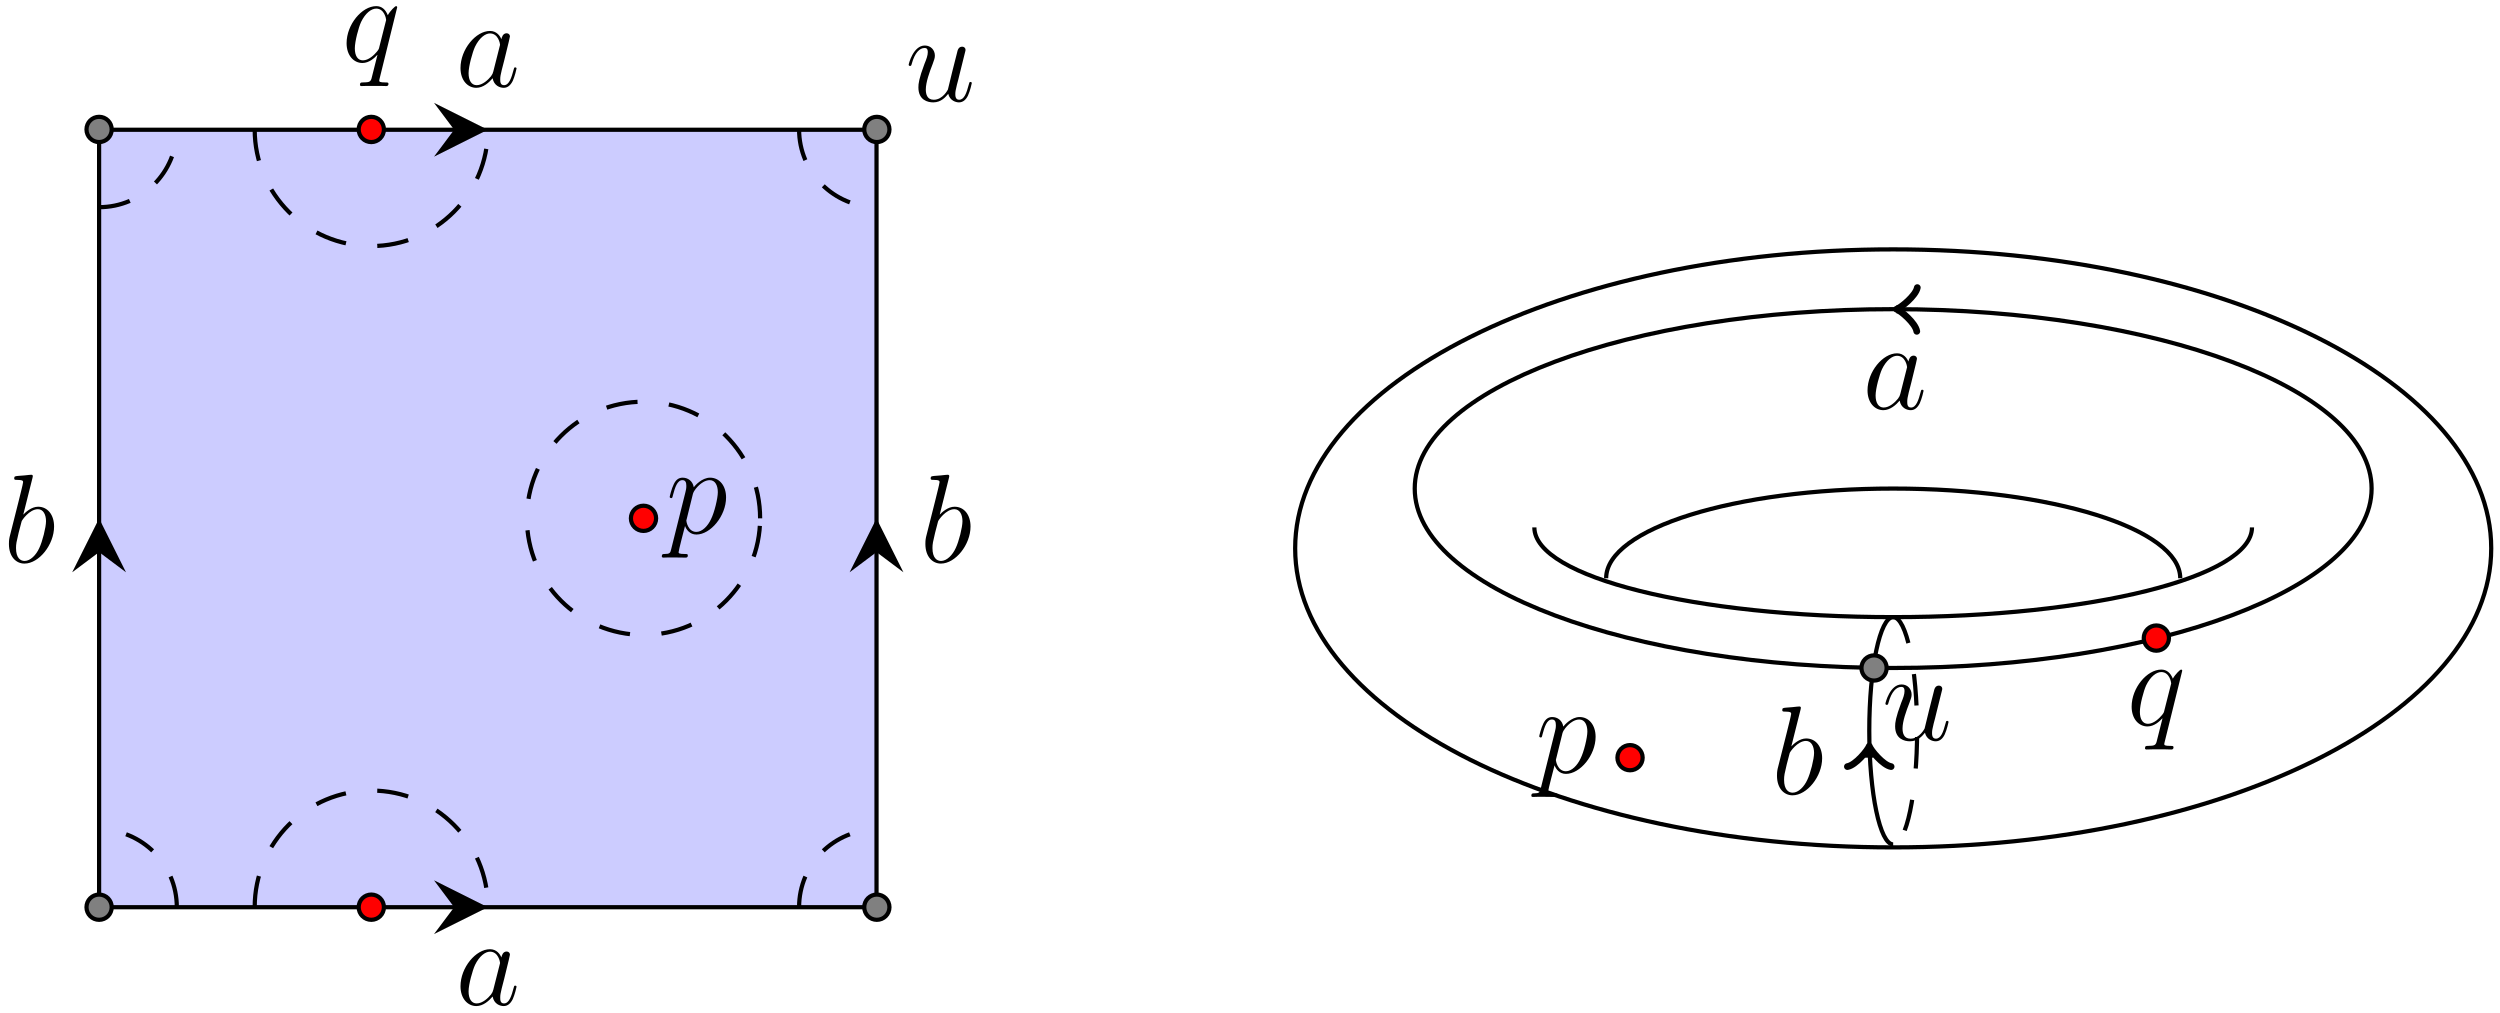 <?xml version="1.0" encoding="UTF-8"?>
<svg xmlns="http://www.w3.org/2000/svg" xmlns:xlink="http://www.w3.org/1999/xlink" width="237pt" height="96pt" viewBox="0 0 237 96" version="1.1">
<defs>
<g>
<symbol overflow="visible" id="glyph0-0">
<path style="stroke:none;" d=""/>
</symbol>
<symbol overflow="visible" id="glyph0-1">
<path style="stroke:none;" d="M 3.594 -1.422 C 3.531 -1.219 3.531 -1.188 3.375 -0.969 C 3.109 -0.641 2.578 -0.125 2.016 -0.125 C 1.531 -0.125 1.25 -0.562 1.25 -1.266 C 1.25 -1.922 1.625 -3.266 1.859 -3.766 C 2.266 -4.609 2.828 -5.031 3.281 -5.031 C 4.078 -5.031 4.234 -4.047 4.234 -3.953 C 4.234 -3.938 4.203 -3.797 4.188 -3.766 Z M 4.359 -4.484 C 4.234 -4.797 3.906 -5.266 3.281 -5.266 C 1.938 -5.266 0.484 -3.531 0.484 -1.75 C 0.484 -0.578 1.172 0.125 1.984 0.125 C 2.641 0.125 3.203 -0.391 3.531 -0.781 C 3.656 -0.078 4.219 0.125 4.578 0.125 C 4.938 0.125 5.219 -0.094 5.438 -0.531 C 5.625 -0.938 5.797 -1.656 5.797 -1.703 C 5.797 -1.766 5.75 -1.812 5.672 -1.812 C 5.562 -1.812 5.562 -1.75 5.516 -1.578 C 5.328 -0.875 5.109 -0.125 4.609 -0.125 C 4.266 -0.125 4.25 -0.438 4.25 -0.672 C 4.25 -0.938 4.281 -1.078 4.391 -1.547 C 4.469 -1.844 4.531 -2.109 4.625 -2.453 C 5.062 -4.25 5.172 -4.672 5.172 -4.75 C 5.172 -4.906 5.047 -5.047 4.859 -5.047 C 4.484 -5.047 4.391 -4.625 4.359 -4.484 Z M 4.359 -4.484 "/>
</symbol>
<symbol overflow="visible" id="glyph0-2">
<path style="stroke:none;" d="M 2.766 -8 C 2.766 -8.047 2.797 -8.109 2.797 -8.172 C 2.797 -8.297 2.672 -8.297 2.656 -8.297 C 2.641 -8.297 2.219 -8.266 2 -8.234 C 1.797 -8.219 1.609 -8.203 1.406 -8.188 C 1.109 -8.156 1.031 -8.156 1.031 -7.938 C 1.031 -7.812 1.141 -7.812 1.266 -7.812 C 1.875 -7.812 1.875 -7.703 1.875 -7.594 C 1.875 -7.5 1.781 -7.156 1.734 -6.938 L 1.453 -5.797 C 1.328 -5.312 0.641 -2.609 0.594 -2.391 C 0.531 -2.094 0.531 -1.891 0.531 -1.734 C 0.531 -0.516 1.219 0.125 2 0.125 C 3.375 0.125 4.812 -1.656 4.812 -3.391 C 4.812 -4.5 4.203 -5.266 3.297 -5.266 C 2.672 -5.266 2.109 -4.75 1.891 -4.516 Z M 2.016 -0.125 C 1.625 -0.125 1.203 -0.406 1.203 -1.344 C 1.203 -1.734 1.25 -1.953 1.453 -2.797 C 1.5 -2.953 1.688 -3.719 1.734 -3.875 C 1.75 -3.969 2.469 -5.031 3.281 -5.031 C 3.797 -5.031 4.047 -4.5 4.047 -3.891 C 4.047 -3.312 3.703 -1.953 3.406 -1.344 C 3.109 -0.688 2.562 -0.125 2.016 -0.125 Z M 2.016 -0.125 "/>
</symbol>
<symbol overflow="visible" id="glyph0-3">
<path style="stroke:none;" d="M 0.516 1.516 C 0.438 1.875 0.375 1.969 -0.109 1.969 C -0.25 1.969 -0.375 1.969 -0.375 2.203 C -0.375 2.219 -0.359 2.312 -0.234 2.312 C -0.078 2.312 0.094 2.297 0.25 2.297 L 0.766 2.297 C 1.016 2.297 1.625 2.312 1.875 2.312 C 1.953 2.312 2.094 2.312 2.094 2.109 C 2.094 1.969 2.016 1.969 1.812 1.969 C 1.25 1.969 1.219 1.891 1.219 1.797 C 1.219 1.656 1.75 -0.406 1.828 -0.688 C 1.953 -0.344 2.281 0.125 2.906 0.125 C 4.25 0.125 5.719 -1.641 5.719 -3.391 C 5.719 -4.5 5.094 -5.266 4.203 -5.266 C 3.438 -5.266 2.781 -4.531 2.656 -4.359 C 2.562 -4.953 2.094 -5.266 1.609 -5.266 C 1.266 -5.266 0.984 -5.109 0.766 -4.656 C 0.547 -4.219 0.375 -3.484 0.375 -3.438 C 0.375 -3.391 0.438 -3.328 0.516 -3.328 C 0.609 -3.328 0.625 -3.344 0.688 -3.625 C 0.875 -4.328 1.094 -5.031 1.578 -5.031 C 1.859 -5.031 1.953 -4.844 1.953 -4.484 C 1.953 -4.203 1.906 -4.078 1.859 -3.859 Z M 2.578 -3.734 C 2.672 -4.062 3 -4.406 3.188 -4.578 C 3.328 -4.703 3.719 -5.031 4.172 -5.031 C 4.703 -5.031 4.938 -4.5 4.938 -3.891 C 4.938 -3.312 4.609 -1.953 4.297 -1.344 C 4 -0.688 3.453 -0.125 2.906 -0.125 C 2.094 -0.125 1.953 -1.141 1.953 -1.188 C 1.953 -1.234 1.984 -1.328 2 -1.391 Z M 2.578 -3.734 "/>
</symbol>
<symbol overflow="visible" id="glyph0-4">
<path style="stroke:none;" d="M 5.266 -5.156 C 5.266 -5.219 5.219 -5.266 5.156 -5.266 C 5.062 -5.266 4.609 -4.828 4.375 -4.406 C 4.156 -4.953 3.797 -5.266 3.281 -5.266 C 1.922 -5.266 0.469 -3.531 0.469 -1.75 C 0.469 -0.578 1.156 0.125 1.969 0.125 C 2.609 0.125 3.125 -0.359 3.375 -0.641 L 3.391 -0.625 L 2.938 1.172 L 2.828 1.609 C 2.719 1.953 2.547 1.953 1.984 1.969 C 1.859 1.969 1.734 1.969 1.734 2.203 C 1.734 2.281 1.812 2.312 1.891 2.312 C 2.062 2.312 2.266 2.297 2.438 2.297 L 3.656 2.297 C 3.844 2.297 4.047 2.312 4.219 2.312 C 4.297 2.312 4.438 2.312 4.438 2.094 C 4.438 1.969 4.344 1.969 4.156 1.969 C 3.594 1.969 3.562 1.891 3.562 1.797 C 3.562 1.734 3.578 1.719 3.609 1.562 Z M 3.578 -1.422 C 3.531 -1.219 3.531 -1.188 3.359 -0.969 C 3.094 -0.641 2.562 -0.125 2.016 -0.125 C 1.516 -0.125 1.25 -0.562 1.25 -1.266 C 1.25 -1.922 1.609 -3.266 1.844 -3.766 C 2.25 -4.609 2.812 -5.031 3.281 -5.031 C 4.062 -5.031 4.219 -4.047 4.219 -3.953 C 4.219 -3.938 4.188 -3.797 4.172 -3.766 Z M 3.578 -1.422 "/>
</symbol>
<symbol overflow="visible" id="glyph0-5">
<path style="stroke:none;" d="M 4.078 -0.688 C 4.234 -0.031 4.812 0.125 5.094 0.125 C 5.469 0.125 5.766 -0.125 5.953 -0.531 C 6.156 -0.969 6.312 -1.672 6.312 -1.703 C 6.312 -1.766 6.266 -1.812 6.188 -1.812 C 6.078 -1.812 6.078 -1.75 6.031 -1.578 C 5.812 -0.75 5.594 -0.125 5.109 -0.125 C 4.75 -0.125 4.75 -0.516 4.75 -0.672 C 4.75 -0.938 4.797 -1.062 4.906 -1.562 C 5 -1.891 5.078 -2.219 5.156 -2.547 L 5.641 -4.5 C 5.719 -4.797 5.719 -4.812 5.719 -4.859 C 5.719 -5.031 5.578 -5.156 5.406 -5.156 C 5.062 -5.156 4.969 -4.859 4.906 -4.547 C 4.781 -4.094 4.141 -1.516 4.047 -1.094 C 4.047 -1.094 3.578 -0.125 2.703 -0.125 C 2.078 -0.125 1.953 -0.656 1.953 -1.094 C 1.953 -1.781 2.297 -2.734 2.609 -3.531 C 2.75 -3.922 2.812 -4.078 2.812 -4.312 C 2.812 -4.828 2.438 -5.266 1.859 -5.266 C 0.766 -5.266 0.328 -3.531 0.328 -3.438 C 0.328 -3.391 0.375 -3.328 0.453 -3.328 C 0.562 -3.328 0.578 -3.375 0.625 -3.547 C 0.906 -4.578 1.375 -5.031 1.828 -5.031 C 1.953 -5.031 2.141 -5.016 2.141 -4.641 C 2.141 -4.328 2.016 -3.984 1.828 -3.531 C 1.297 -2.109 1.25 -1.656 1.25 -1.297 C 1.25 -0.078 2.156 0.125 2.656 0.125 C 3.422 0.125 3.844 -0.406 4.078 -0.688 Z M 4.078 -0.688 "/>
</symbol>
</g>
</defs>
<g id="surface1">
<path style=" stroke:none;fill-rule:nonzero;fill:rgb(79.999%,79.999%,100%);fill-opacity:1;" d="M 9.395 86.004 L 9.395 12.301 L 83.094 12.301 L 83.094 86.004 Z M 9.395 86.004 "/>
<path style="fill:none;stroke-width:0.399;stroke-linecap:butt;stroke-linejoin:miter;stroke:rgb(0%,0%,0%);stroke-opacity:1;stroke-miterlimit:10;" d="M 0.002 -0.002 L 73.701 -0.002 " transform="matrix(1,0,0,-1,9.393,86.002)"/>
<path style=" stroke:none;fill-rule:nonzero;fill:rgb(0%,0%,0%);fill-opacity:1;" d="M 46.242 86.004 L 41.145 83.453 L 43.055 86.004 L 41.145 88.551 "/>
<g style="fill:rgb(0%,0%,0%);fill-opacity:1;">
  <use xlink:href="#glyph0-1" x="43.171" y="95.25"/>
</g>
<path style="fill:none;stroke-width:0.399;stroke-linecap:butt;stroke-linejoin:miter;stroke:rgb(0%,0%,0%);stroke-opacity:1;stroke-miterlimit:10;" d="M 0.002 73.701 L 73.701 73.701 " transform="matrix(1,0,0,-1,9.393,86.002)"/>
<path style=" stroke:none;fill-rule:nonzero;fill:rgb(0%,0%,0%);fill-opacity:1;" d="M 46.242 12.301 L 41.145 9.75 L 43.055 12.301 L 41.145 14.852 "/>
<g style="fill:rgb(0%,0%,0%);fill-opacity:1;">
  <use xlink:href="#glyph0-1" x="43.171" y="8.2"/>
</g>
<path style="fill:none;stroke-width:0.399;stroke-linecap:butt;stroke-linejoin:miter;stroke:rgb(0%,0%,0%);stroke-opacity:1;stroke-miterlimit:10;" d="M 0.002 -0.002 L 0.002 73.701 " transform="matrix(1,0,0,-1,9.393,86.002)"/>
<path style=" stroke:none;fill-rule:nonzero;fill:rgb(0%,0%,0%);fill-opacity:1;" d="M 9.395 49.152 L 6.844 54.254 L 9.395 52.34 L 11.945 54.254 "/>
<g style="fill:rgb(0%,0%,0%);fill-opacity:1;">
  <use xlink:href="#glyph0-2" x="0.315" y="53.303"/>
</g>
<path style="fill:none;stroke-width:0.399;stroke-linecap:butt;stroke-linejoin:miter;stroke:rgb(0%,0%,0%);stroke-opacity:1;stroke-miterlimit:10;" d="M 73.701 -0.002 L 73.701 73.701 " transform="matrix(1,0,0,-1,9.393,86.002)"/>
<path style=" stroke:none;fill-rule:nonzero;fill:rgb(0%,0%,0%);fill-opacity:1;" d="M 83.094 49.152 L 80.543 54.254 L 83.094 52.34 L 85.645 54.254 "/>
<g style="fill:rgb(0%,0%,0%);fill-opacity:1;">
  <use xlink:href="#glyph0-2" x="87.195" y="53.303"/>
</g>
<g style="fill:rgb(0%,0%,0%);fill-opacity:1;">
  <use xlink:href="#glyph0-3" x="63.112" y="50.549"/>
</g>
<g style="fill:rgb(0%,0%,0%);fill-opacity:1;">
  <use xlink:href="#glyph0-4" x="32.388" y="5.847"/>
</g>
<g style="fill:rgb(0%,0%,0%);fill-opacity:1;">
  <use xlink:href="#glyph0-5" x="85.814" y="9.581"/>
</g>
<path style="fill-rule:nonzero;fill:rgb(100%,0%,0%);fill-opacity:1;stroke-width:0.399;stroke-linecap:butt;stroke-linejoin:miter;stroke:rgb(0%,0%,0%);stroke-opacity:1;stroke-miterlimit:10;" d="M 27.002 73.729 C 27.002 74.393 26.466 74.928 25.806 74.928 C 25.146 74.928 24.611 74.393 24.611 73.729 C 24.611 73.068 25.146 72.533 25.806 72.533 C 26.466 72.533 27.002 73.068 27.002 73.729 Z M 27.002 73.729 " transform="matrix(1,0,0,-1,9.393,86.002)"/>
<path style="fill-rule:nonzero;fill:rgb(100%,0%,0%);fill-opacity:1;stroke-width:0.399;stroke-linecap:butt;stroke-linejoin:miter;stroke:rgb(0%,0%,0%);stroke-opacity:1;stroke-miterlimit:10;" d="M 27.002 -0.002 C 27.002 0.662 26.466 1.197 25.806 1.197 C 25.146 1.197 24.611 0.662 24.611 -0.002 C 24.611 -0.662 25.146 -1.197 25.806 -1.197 C 26.466 -1.197 27.002 -0.662 27.002 -0.002 Z M 27.002 -0.002 " transform="matrix(1,0,0,-1,9.393,86.002)"/>
<path style="fill-rule:nonzero;fill:rgb(100%,0%,0%);fill-opacity:1;stroke-width:0.399;stroke-linecap:butt;stroke-linejoin:miter;stroke:rgb(0%,0%,0%);stroke-opacity:1;stroke-miterlimit:10;" d="M 52.806 36.865 C 52.806 37.525 52.271 38.061 51.611 38.061 C 50.951 38.061 50.416 37.525 50.416 36.865 C 50.416 36.205 50.951 35.67 51.611 35.67 C 52.271 35.67 52.806 36.205 52.806 36.865 Z M 52.806 36.865 " transform="matrix(1,0,0,-1,9.393,86.002)"/>
<path style="fill-rule:nonzero;fill:rgb(50%,50%,50%);fill-opacity:1;stroke-width:0.399;stroke-linecap:butt;stroke-linejoin:miter;stroke:rgb(0%,0%,0%);stroke-opacity:1;stroke-miterlimit:10;" d="M 74.927 73.729 C 74.927 74.393 74.392 74.928 73.732 74.928 C 73.072 74.928 72.537 74.393 72.537 73.729 C 72.537 73.068 73.072 72.533 73.732 72.533 C 74.392 72.533 74.927 73.068 74.927 73.729 Z M 74.927 73.729 " transform="matrix(1,0,0,-1,9.393,86.002)"/>
<path style="fill-rule:nonzero;fill:rgb(50%,50%,50%);fill-opacity:1;stroke-width:0.399;stroke-linecap:butt;stroke-linejoin:miter;stroke:rgb(0%,0%,0%);stroke-opacity:1;stroke-miterlimit:10;" d="M 1.197 -0.002 C 1.197 0.662 0.662 1.197 0.002 1.197 C -0.659 1.197 -1.194 0.662 -1.194 -0.002 C -1.194 -0.662 -0.659 -1.197 0.002 -1.197 C 0.662 -1.197 1.197 -0.662 1.197 -0.002 Z M 1.197 -0.002 " transform="matrix(1,0,0,-1,9.393,86.002)"/>
<path style="fill-rule:nonzero;fill:rgb(50%,50%,50%);fill-opacity:1;stroke-width:0.399;stroke-linecap:butt;stroke-linejoin:miter;stroke:rgb(0%,0%,0%);stroke-opacity:1;stroke-miterlimit:10;" d="M 74.927 -0.002 C 74.927 0.662 74.392 1.197 73.732 1.197 C 73.072 1.197 72.537 0.662 72.537 -0.002 C 72.537 -0.662 73.072 -1.197 73.732 -1.197 C 74.392 -1.197 74.927 -0.662 74.927 -0.002 Z M 74.927 -0.002 " transform="matrix(1,0,0,-1,9.393,86.002)"/>
<path style="fill-rule:nonzero;fill:rgb(50%,50%,50%);fill-opacity:1;stroke-width:0.399;stroke-linecap:butt;stroke-linejoin:miter;stroke:rgb(0%,0%,0%);stroke-opacity:1;stroke-miterlimit:10;" d="M 1.197 73.729 C 1.197 74.393 0.662 74.928 0.002 74.928 C -0.659 74.928 -1.194 74.393 -1.194 73.729 C -1.194 73.068 -0.659 72.533 0.002 72.533 C 0.662 72.533 1.197 73.068 1.197 73.729 Z M 1.197 73.729 " transform="matrix(1,0,0,-1,9.393,86.002)"/>
<path style="fill:none;stroke-width:0.399;stroke-linecap:butt;stroke-linejoin:miter;stroke:rgb(0%,0%,0%);stroke-opacity:1;stroke-dasharray:2.989,2.989;stroke-miterlimit:10;" d="M 14.752 73.729 C 14.752 67.623 19.701 62.674 25.806 62.674 C 31.912 62.674 36.861 67.623 36.861 73.729 " transform="matrix(1,0,0,-1,9.393,86.002)"/>
<path style="fill:none;stroke-width:0.399;stroke-linecap:butt;stroke-linejoin:miter;stroke:rgb(0%,0%,0%);stroke-opacity:1;stroke-dasharray:2.989,2.989;stroke-miterlimit:10;" d="M 14.752 -0.002 C 14.752 6.107 19.701 11.057 25.806 11.057 C 31.912 11.057 36.861 6.107 36.861 -0.002 " transform="matrix(1,0,0,-1,9.393,86.002)"/>
<path style="fill:none;stroke-width:0.399;stroke-linecap:butt;stroke-linejoin:miter;stroke:rgb(0%,0%,0%);stroke-opacity:1;stroke-dasharray:2.989,2.989;stroke-miterlimit:10;" d="M 66.361 73.729 C 66.361 69.658 69.662 66.361 73.732 66.361 " transform="matrix(1,0,0,-1,9.393,86.002)"/>
<path style="fill:none;stroke-width:0.399;stroke-linecap:butt;stroke-linejoin:miter;stroke:rgb(0%,0%,0%);stroke-opacity:1;stroke-dasharray:2.989,2.989;stroke-miterlimit:10;" d="M 0.002 66.361 C 4.072 66.361 7.369 69.658 7.369 73.729 " transform="matrix(1,0,0,-1,9.393,86.002)"/>
<path style="fill:none;stroke-width:0.399;stroke-linecap:butt;stroke-linejoin:miter;stroke:rgb(0%,0%,0%);stroke-opacity:1;stroke-dasharray:2.989,2.989;stroke-miterlimit:10;" d="M 66.361 -0.002 C 66.361 4.072 69.662 7.369 73.732 7.369 " transform="matrix(1,0,0,-1,9.393,86.002)"/>
<path style="fill:none;stroke-width:0.399;stroke-linecap:butt;stroke-linejoin:miter;stroke:rgb(0%,0%,0%);stroke-opacity:1;stroke-dasharray:2.989,2.989;stroke-miterlimit:10;" d="M 7.369 -0.002 C 7.369 4.072 4.072 7.369 0.002 7.369 " transform="matrix(1,0,0,-1,9.393,86.002)"/>
<path style="fill:none;stroke-width:0.399;stroke-linecap:butt;stroke-linejoin:miter;stroke:rgb(0%,0%,0%);stroke-opacity:1;stroke-dasharray:2.989,2.989;stroke-miterlimit:10;" d="M 62.666 36.865 C 62.666 42.971 57.716 47.92 51.611 47.92 C 45.505 47.92 40.556 42.971 40.556 36.865 C 40.556 30.76 45.505 25.811 51.611 25.811 C 57.716 25.811 62.666 30.76 62.666 36.865 Z M 62.666 36.865 " transform="matrix(1,0,0,-1,9.393,86.002)"/>
<path style="fill:none;stroke-width:0.399;stroke-linecap:butt;stroke-linejoin:miter;stroke:rgb(0%,0%,0%);stroke-opacity:1;stroke-miterlimit:10;" d="M 226.775 34.018 C 226.775 49.67 201.392 62.361 170.08 62.361 C 138.771 62.361 113.388 49.67 113.388 34.018 C 113.388 18.361 138.771 5.67 170.08 5.67 C 201.392 5.67 226.775 18.361 226.775 34.018 Z M 226.775 34.018 " transform="matrix(1,0,0,-1,9.393,86.002)"/>
<path style="fill:none;stroke-width:0.399;stroke-linecap:butt;stroke-linejoin:miter;stroke:rgb(0%,0%,0%);stroke-opacity:1;stroke-miterlimit:10;" d="M 136.064 36.002 C 136.064 31.303 151.294 27.498 170.08 27.498 C 188.869 27.498 204.095 31.303 204.095 36.002 " transform="matrix(1,0,0,-1,9.393,86.002)"/>
<path style="fill:none;stroke-width:0.399;stroke-linecap:butt;stroke-linejoin:miter;stroke:rgb(0%,0%,0%);stroke-opacity:1;stroke-miterlimit:10;" d="M 197.294 31.182 C 197.294 35.877 185.111 39.686 170.08 39.686 C 155.052 39.686 142.869 35.877 142.869 31.182 " transform="matrix(1,0,0,-1,9.393,86.002)"/>
<path style="fill:none;stroke-width:0.399;stroke-linecap:butt;stroke-linejoin:miter;stroke:rgb(0%,0%,0%);stroke-opacity:1;stroke-miterlimit:10;" d="M 170.08 27.498 C 168.83 27.498 167.814 22.674 167.814 16.725 C 167.814 10.775 168.83 5.951 170.08 5.951 " transform="matrix(1,0,0,-1,9.393,86.002)"/>
<path style="fill:none;stroke-width:0.399;stroke-linecap:butt;stroke-linejoin:miter;stroke:rgb(0%,0%,0%);stroke-opacity:1;stroke-dasharray:2.989,2.989;stroke-miterlimit:10;" d="M 170.08 27.498 C 171.334 27.498 172.349 22.674 172.349 16.725 C 172.349 10.775 171.334 5.951 170.08 5.951 " transform="matrix(1,0,0,-1,9.393,86.002)"/>
<path style="fill:none;stroke-width:0.797;stroke-linecap:butt;stroke-linejoin:miter;stroke:rgb(0%,0%,0%);stroke-opacity:1;stroke-miterlimit:10;" d="M 167.814 14.174 L 167.814 14.885 " transform="matrix(1,0,0,-1,9.393,86.002)"/>
<path style="fill:none;stroke-width:0.638;stroke-linecap:round;stroke-linejoin:round;stroke:rgb(0%,0%,0%);stroke-opacity:1;stroke-miterlimit:10;" d="M -1.553 2.073 C -1.424 1.296 0.001 0.128 0.388 -0.001 C 0.001 -0.13 -1.424 -1.294 -1.553 -2.071 " transform="matrix(0,-1,-1,0,177.206,71.119)"/>
<g style="fill:rgb(0%,0%,0%);fill-opacity:1;">
  <use xlink:href="#glyph0-2" x="167.927" y="75.271"/>
</g>
<path style="fill:none;stroke-width:0.399;stroke-linecap:butt;stroke-linejoin:miter;stroke:rgb(0%,0%,0%);stroke-opacity:1;stroke-miterlimit:10;" d="M 215.435 39.686 C 215.435 49.08 195.13 56.693 170.08 56.693 C 145.033 56.693 124.724 49.08 124.724 39.686 C 124.724 30.291 145.033 22.678 170.08 22.678 C 195.13 22.678 215.435 30.291 215.435 39.686 Z M 215.435 39.686 " transform="matrix(1,0,0,-1,9.393,86.002)"/>
<path style="fill:none;stroke-width:0.797;stroke-linecap:butt;stroke-linejoin:miter;stroke:rgb(0%,0%,0%);stroke-opacity:1;stroke-miterlimit:10;" d="M 170.396 56.69 L 170.787 56.686 " transform="matrix(1,0,0,-1,9.393,86.002)"/>
<path style="fill:none;stroke-width:0.638;stroke-linecap:round;stroke-linejoin:round;stroke:rgb(0%,0%,0%);stroke-opacity:1;stroke-miterlimit:10;" d="M -1.555 2.074 C -1.425 1.294 -0 0.128 0.388 0 C -0.001 -0.13 -1.424 -1.296 -1.555 -2.071 " transform="matrix(-1,-0.012,-0.012,1,180.181,29.317)"/>
<g style="fill:rgb(0%,0%,0%);fill-opacity:1;">
  <use xlink:href="#glyph0-1" x="176.557" y="38.759"/>
</g>
<g style="fill:rgb(0%,0%,0%);fill-opacity:1;">
  <use xlink:href="#glyph0-5" x="178.408" y="70.151"/>
</g>
<path style="fill-rule:nonzero;fill:rgb(100%,0%,0%);fill-opacity:1;stroke-width:0.399;stroke-linecap:butt;stroke-linejoin:miter;stroke:rgb(0%,0%,0%);stroke-opacity:1;stroke-miterlimit:10;" d="M 146.33 14.174 C 146.33 14.834 145.794 15.369 145.134 15.369 C 144.474 15.369 143.939 14.834 143.939 14.174 C 143.939 13.514 144.474 12.979 145.134 12.979 C 145.794 12.979 146.33 13.514 146.33 14.174 Z M 146.33 14.174 " transform="matrix(1,0,0,-1,9.393,86.002)"/>
<path style="fill-rule:nonzero;fill:rgb(100%,0%,0%);fill-opacity:1;stroke-width:0.399;stroke-linecap:butt;stroke-linejoin:miter;stroke:rgb(0%,0%,0%);stroke-opacity:1;stroke-miterlimit:10;" d="M 196.224 25.514 C 196.224 26.174 195.689 26.709 195.029 26.709 C 194.369 26.709 193.834 26.174 193.834 25.514 C 193.834 24.854 194.369 24.314 195.029 24.314 C 195.689 24.314 196.224 24.854 196.224 25.514 Z M 196.224 25.514 " transform="matrix(1,0,0,-1,9.393,86.002)"/>
<path style="fill-rule:nonzero;fill:rgb(50%,50%,50%);fill-opacity:1;stroke-width:0.399;stroke-linecap:butt;stroke-linejoin:miter;stroke:rgb(0%,0%,0%);stroke-opacity:1;stroke-miterlimit:10;" d="M 169.462 22.678 C 169.462 23.338 168.927 23.873 168.267 23.873 C 167.607 23.873 167.072 23.338 167.072 22.678 C 167.072 22.018 167.607 21.482 168.267 21.482 C 168.927 21.482 169.462 22.018 169.462 22.678 Z M 169.462 22.678 " transform="matrix(1,0,0,-1,9.393,86.002)"/>
<g style="fill:rgb(0%,0%,0%);fill-opacity:1;">
  <use xlink:href="#glyph0-3" x="145.544" y="73.24"/>
</g>
<g style="fill:rgb(0%,0%,0%);fill-opacity:1;">
  <use xlink:href="#glyph0-4" x="201.61" y="68.742"/>
</g>
</g>
</svg>
